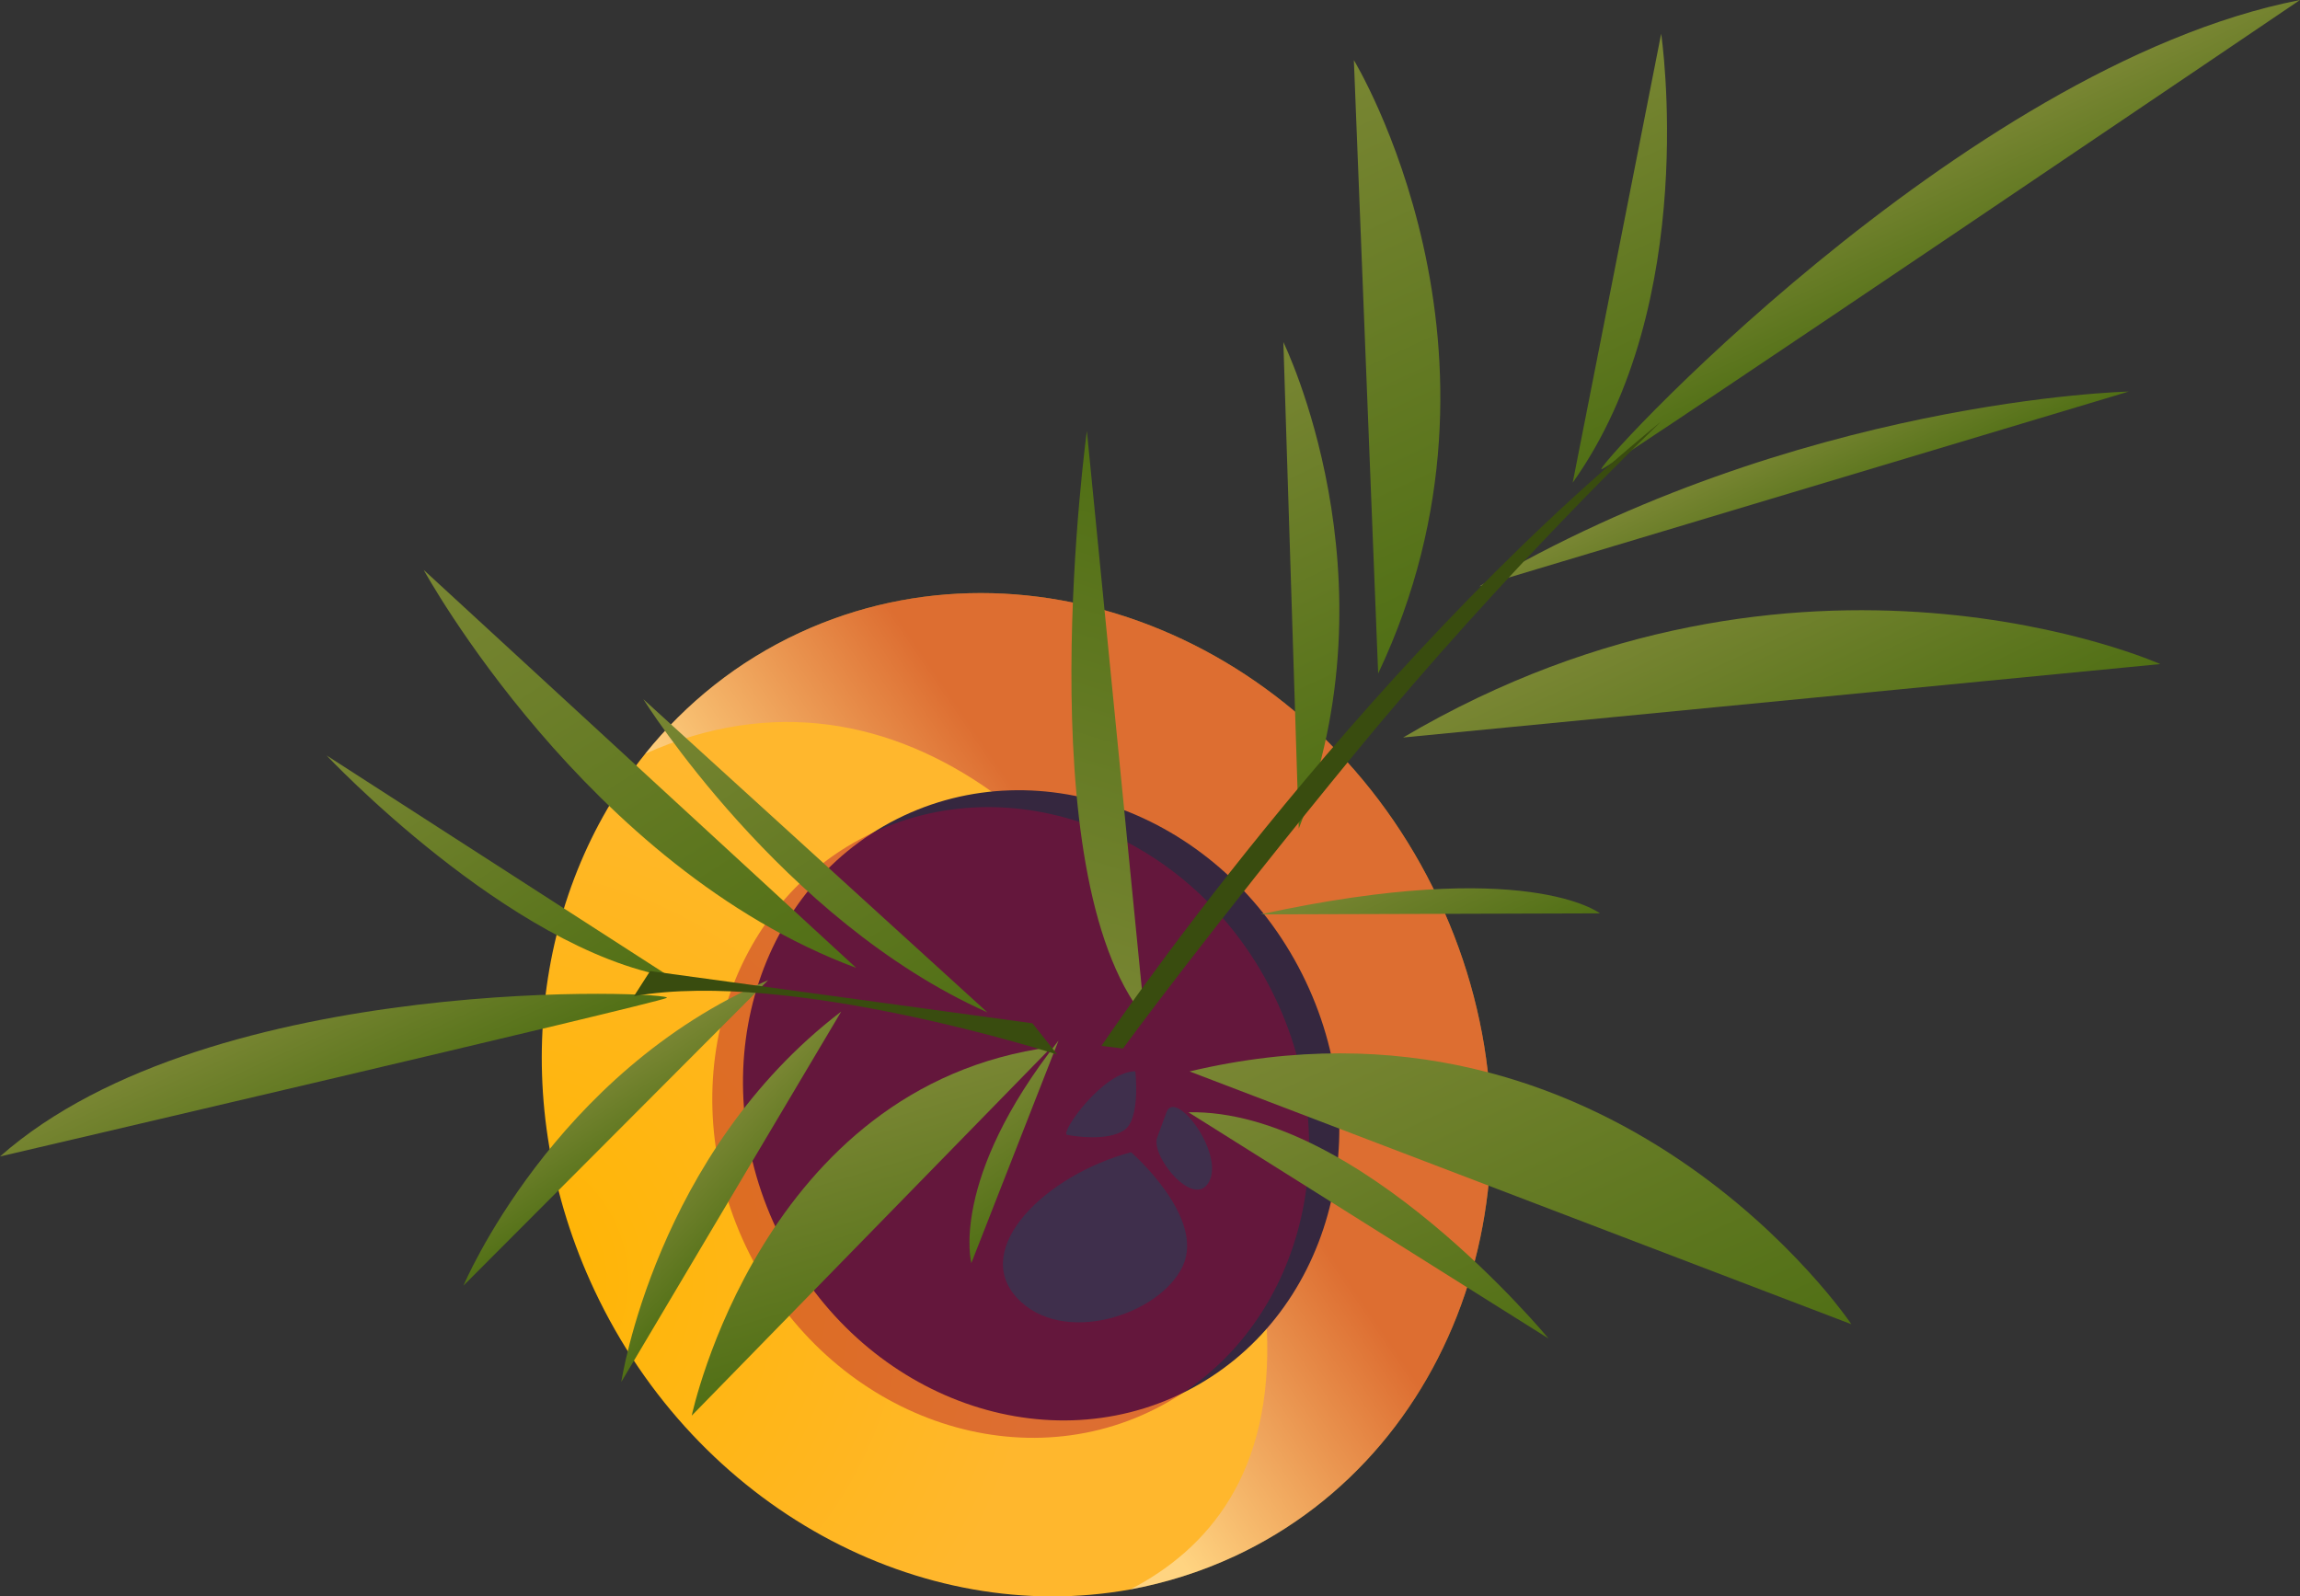 <?xml version="1.0" encoding="UTF-8"?>
<svg xmlns="http://www.w3.org/2000/svg" xmlns:xlink="http://www.w3.org/1999/xlink" viewBox="0 0 717.69 498.2">
  <rect x="0" y="0" width="717.69" height="498.2" fill="#333333" stroke="none"/>
  <defs>
    <style>
      .cls-1 {
        fill: url(#_Áåçûìÿííûé_ãðàäèåíò_67-15);
      }

      .cls-2 {
        fill: url(#_Áåçûìÿííûé_ãðàäèåíò_67-10);
      }

      .cls-3 {
        fill: url(#_Áåçûìÿííûé_ãðàäèåíò_67-9);
      }

      .cls-4 {
        fill: url(#_Áåçûìÿííûé_ãðàäèåíò_42);
      }

      .cls-5 {
        fill: url(#_Áåçûìÿííûé_ãðàäèåíò_67-18);
      }

      .cls-6 {
        fill: url(#_Áåçûìÿííûé_ãðàäèåíò_67-4);
      }

      .cls-7 {
        isolation: isolate;
      }

      .cls-8 {
        fill: url(#_Áåçûìÿííûé_ãðàäèåíò_67-17);
      }

      .cls-9 {
        fill: url(#_Áåçûìÿííûé_ãðàäèåíò_271);
      }

      .cls-9, .cls-10 {
        mix-blend-mode: multiply;
        opacity: .4;
      }

      .cls-11 {
        fill: url(#_Áåçûìÿííûé_ãðàäèåíò_67-5);
      }

      .cls-10 {
        fill: url(#_Áåçûìÿííûé_ãðàäèåíò_271-2);
      }

      .cls-12 {
        fill: url(#_Áåçûìÿííûé_ãðàäèåíò_67-3);
      }

      .cls-13 {
        fill: #35273f;
      }

      .cls-14 {
        fill: url(#_Áåçûìÿííûé_ãðàäèåíò_67-11);
      }

      .cls-15 {
        fill: url(#_Áåçûìÿííûé_ãðàäèåíò_67-8);
      }

      .cls-16 {
        fill: url(#_Áåçûìÿííûé_ãðàäèåíò_67-7);
      }

      .cls-17 {
        fill: url(#_Áåçûìÿííûé_ãðàäèåíò_67);
      }

      .cls-18 {
        fill: url(#_Áåçûìÿííûé_ãðàäèåíò_67-12);
      }

      .cls-19 {
        fill: url(#_Áåçûìÿííûé_ãðàäèåíò_67-13);
      }

      .cls-20 {
        fill: url(#_Áåçûìÿííûé_ãðàäèåíò_67-2);
      }

      .cls-21 {
        fill: #394c0f;
      }

      .cls-22 {
        fill: url(#_Áåçûìÿííûé_ãðàäèåíò_67-16);
      }

      .cls-23 {
        fill: url(#_Áåçûìÿííûé_ãðàäèåíò_67-14);
      }

      .cls-24 {
        fill: url(#_Áåçûìÿííûé_ãðàäèåíò_67-6);
      }

      .cls-25 {
        fill: #3f2f4c;
      }
    </style>
    <radialGradient id="_Áåçûìÿííûé_ãðàäèåíò_42" data-name="Áåçûìÿííûé ãðàäèåíò 42" cx="672.02" cy="319.35" fx="672.02" fy="319.35" r="34.92" gradientTransform="translate(181.72 -3242.34) rotate(64.84) scale(4.9 4.93) skewX(-.32)" gradientUnits="userSpaceOnUse">
      <stop offset="0" stop-color="#ffb500"/>
      <stop offset="1" stop-color="#ffb72d"/>
    </radialGradient>
    <linearGradient id="_Áåçûìÿííûé_ãðàäèåíò_271" data-name="Áåçûìÿííûé ãðàäèåíò 271" x1="526.49" y1="644.14" x2="511.41" y2="551.05" gradientTransform="translate(645.84 -385.54) rotate(65)" gradientUnits="userSpaceOnUse">
      <stop offset="0" stop-color="#fff"/>
      <stop offset=".98" stop-color="#aa0038"/>
    </linearGradient>
    <linearGradient id="_Áåçûìÿííûé_ãðàäèåíò_271-2" data-name="Áåçûìÿííûé ãðàäèåíò 271" x1="466.88" y1="1060.08" x2="514.47" y2="705.57" gradientTransform="translate(941.59 -158.14) rotate(91.74)" xlink:href="#_Áåçûìÿííûé_ãðàäèåíò_271"/>
    <linearGradient id="_Áåçûìÿííûé_ãðàäèåíò_67" data-name="Áåçûìÿííûé ãðàäèåíò 67" x1="536.4" y1="476.25" x2="695.18" y2="476.25" gradientTransform="translate(645.84 -385.54) rotate(65)" gradientUnits="userSpaceOnUse">
      <stop offset="0" stop-color="#798633"/>
      <stop offset="1" stop-color="#506f15"/>
    </linearGradient>
    <linearGradient id="_Áåçûìÿííûé_ãðàäèåíò_67-2" data-name="Áåçûìÿííûé ãðàäèåíò 67" x1="547.8" y1="522.87" x2="659.27" y2="522.87" xlink:href="#_Áåçûìÿííûé_ãðàäèåíò_67"/>
    <linearGradient id="_Áåçûìÿííûé_ãðàäèåíò_67-3" data-name="Áåçûìÿííûé ãðàäèåíò 67" x1="-1514.58" y1="-843.18" x2="-1403.48" y2="-843.18" gradientTransform="translate(1812.12 -1651.48) rotate(-72.8) scale(1.53 1)" xlink:href="#_Áåçûìÿííûé_ãðàäèåíò_67"/>
    <linearGradient id="_Áåçûìÿííûé_ãðàäèåíò_67-4" data-name="Áåçûìÿííûé ãðàäèåíò 67" x1="373.78" y1="227.54" x2="420.44" y2="227.54" xlink:href="#_Áåçûìÿííûé_ãðàäèåíò_67"/>
    <linearGradient id="_Áåçûìÿííûé_ãðàäèåíò_67-5" data-name="Áåçûìÿííûé ãðàäèåíò 67" x1="435.54" y1="302.57" x2="467.96" y2="302.57" xlink:href="#_Áåçûìÿííûé_ãðàäèåíò_67"/>
    <linearGradient id="_Áåçûìÿííûé_ãðàäèåíò_67-6" data-name="Áåçûìÿííûé ãðàäèåíò 67" x1="305.1" y1="325.04" x2="420.41" y2="325.04" xlink:href="#_Áåçûìÿííûé_ãðàäèåíò_67"/>
    <linearGradient id="_Áåçûìÿííûé_ãðàäèåíò_67-7" data-name="Áåçûìÿííûé ãðàäèåíò 67" x1="468.71" y1="336.8" x2="549.2" y2="336.8" xlink:href="#_Áåçûìÿííûé_ãðàäèåíò_67"/>
    <linearGradient id="_Áåçûìÿííûé_ãðàäèåíò_67-8" data-name="Áåçûìÿííûé ãðàäèåíò 67" x1="501.33" y1="464.33" x2="545.82" y2="464.33" xlink:href="#_Áåçûìÿííûé_ãðàäèåíò_67"/>
    <linearGradient id="_Áåçûìÿííûé_ãðàäèåíò_67-9" data-name="Áåçûìÿííûé ãðàäèåíò 67" x1="272.03" y1="410.06" x2="448.72" y2="410.06" xlink:href="#_Áåçûìÿííûé_ãðàäèåíò_67"/>
    <linearGradient id="_Áåçûìÿííûé_ãðàäèåíò_67-10" data-name="Áåçûìÿííûé ãðàäèåíò 67" x1="342.49" y1="460.35" x2="482.13" y2="460.35" xlink:href="#_Áåçûìÿííûé_ãðàäèåíò_67"/>
    <linearGradient id="_Áåçûìÿííûé_ãðàäèåíò_67-11" data-name="Áåçûìÿííûé ãðàäèåíò 67" x1="392.35" y1="-2409.61" x2="440.04" y2="-2409.61" gradientTransform="translate(1697.14 -857.61) rotate(65.31) scale(1 -.81)" xlink:href="#_Áåçûìÿííûé_ãðàäèåíò_67"/>
    <linearGradient id="_Áåçûìÿííûé_ãðàäèåíò_67-12" data-name="Áåçûìÿííûé ãðàäèåíò 67" x1="281.06" y1="-2958.18" x2="312.69" y2="-2958.18" gradientTransform="translate(1602.74 -894.3) rotate(57.6) scale(1 -.63)" xlink:href="#_Áåçûìÿííûé_ãðàäèåíò_67"/>
    <linearGradient id="_Áåçûìÿííûé_ãðàäèåíò_67-13" data-name="Áåçûìÿííûé ãðàäèåíò 67" x1="-43.04" y1="-3173.5" x2="-11.4" y2="-3173.5" gradientTransform="translate(1617.84 -1058.19) rotate(43.4) scale(1 -.63)" xlink:href="#_Áåçûìÿííûé_ãðàäèåíò_67"/>
    <linearGradient id="_Áåçûìÿííûé_ãðàäèåíò_67-14" data-name="Áåçûìÿííûé ãðàäèåíò 67" x1="150.1" y1="-2936.45" x2="265.92" y2="-2936.45" gradientTransform="translate(1602.74 -894.3) rotate(57.6) scale(1 -.63)" xlink:href="#_Áåçûìÿííûé_ãðàäèåíò_67"/>
    <linearGradient id="_Áåçûìÿííûé_ãðàäèåíò_67-15" data-name="Áåçûìÿííûé ãðàäèåíò 67" x1="658.9" y1="-2437.99" x2="738.55" y2="-2437.99" gradientTransform="translate(1540.66 -724.34) rotate(73.39) scale(1 -.63)" xlink:href="#_Áåçûìÿííûé_ãðàäèåíò_67"/>
    <linearGradient id="_Áåçûìÿííûé_ãðàäèåíò_67-16" data-name="Áåçûìÿííûé ãðàäèåíò 67" x1="347.61" y1="-2795.96" x2="391.67" y2="-2795.96" gradientTransform="translate(1602.74 -894.3) rotate(57.6) scale(1 -.63)" xlink:href="#_Áåçûìÿííûé_ãðàäèåíò_67"/>
    <linearGradient id="_Áåçûìÿííûé_ãðàäèåíò_67-17" data-name="Áåçûìÿííûé ãðàäèåíò 67" x1="117.45" y1="-2851.47" x2="294.64" y2="-2851.47" gradientTransform="translate(1602.74 -894.3) rotate(57.6) scale(1 -.63)" xlink:href="#_Áåçûìÿííûé_ãðàäèåíò_67"/>
    <linearGradient id="_Áåçûìÿííûé_ãðàäèåíò_67-18" data-name="Áåçûìÿííûé ãðàäèåíò 67" x1="188.24" y1="-2800.84" x2="328.28" y2="-2800.84" gradientTransform="translate(1602.74 -894.3) rotate(57.6) scale(1 -.63)" xlink:href="#_Áåçûìÿííûé_ãðàäèåíò_67"/>
  </defs>
  <g class="cls-7">
    <g id="Layer_1" data-name="Layer 1">
      <g>
        <g>
          <path class="cls-4" d="m384.93,485.8c-10.45,4.84-21.27,8.19-32.23,10.23-65.14,11.82-135.22-25.27-167.23-93.41-27.49-58.51-19.28-123.64,15.88-167.41,12.71-15.79,28.87-28.82,48.13-37.73,72.7-33.66,162.02,3.59,199.42,83.2,37.4,79.61,8.74,171.47-63.97,205.13Z"/>
          <path class="cls-9" d="m384.93,485.8c-10.45,4.84-21.27,8.19-32.23,10.23,24.09-12.48,44.74-36.16,42.59-81.42-.17-3.44-.46-7.03-.92-10.76-7.22-60.49-39.35-124.32-84.94-156.81-31.02-22.03-68.2-29.65-108.08-11.83,12.71-15.79,28.87-28.82,48.13-37.73,72.7-33.66,162.02,3.59,199.42,83.2,37.4,79.61,8.74,171.47-63.97,205.13Z"/>
          <ellipse class="cls-13" cx="324.89" cy="344.93" rx="91.16" ry="100.05" transform="translate(-120.46 183.09) rotate(-26.74)"/>
          <ellipse class="cls-10" cx="315.38" cy="350.28" rx="91.23" ry="100.13" transform="translate(-123.88 179.38) rotate(-26.74)"/>
        </g>
        <path class="cls-17" d="m371.19,334.37c132.49-31.47,206.51,78.89,206.51,78.89l-206.51-78.89Z"/>
        <path class="cls-20" d="m370.84,347.11c53.32-1.1,112.35,70.61,112.35,70.61l-112.35-70.61Z"/>
        <path class="cls-12" d="m357.18,317.54c-36.9-45.48-18.03-183.05-18.03-183.05l18.03,183.05Z"/>
        <g>
          <path class="cls-6" d="m717.69,0c-105.87,20.71-223.04,148.84-217.84,146.43,5.2-2.41,217.84-146.43,217.84-146.43Z"/>
          <path class="cls-11" d="m461.6,183c99.2-58.5,202.64-60.8,202.64-60.8l-202.64,60.8Z"/>
          <path class="cls-24" d="m490.74,150.64c40.07-56.28,27.61-140.11,27.61-140.11l-27.61,140.11Z"/>
          <path class="cls-16" d="m437.83,230.16c124-73.12,236.27-22.92,236.27-22.92l-236.27,22.92Z"/>
          <path class="cls-15" d="m393.3,285.36c83.33-18.14,105.95-.32,105.95-.32l-105.95.32Z"/>
          <path class="cls-3" d="m430.04,210.19c47.71-100.69-7.58-191.42-7.58-191.42l7.58,191.42Z"/>
          <path class="cls-2" d="m405.27,258.59c31.06-78.83-4.81-151.82-4.81-151.82l4.81,151.82Z"/>
          <path class="cls-21" d="m518.23,131.63c-96.22,78.34-174.54,194.77-174.54,194.77l6.72.82s26.02-35.62,72.86-92.68c46.84-57.05,94.97-102.91,94.97-102.91Z"/>
        </g>
        <g>
          <path class="cls-14" d="m0,360.91c66.09-58.39,212.22-51.39,208.01-49.47-4.21,1.92-208.01,49.47-208.01,49.47Z"/>
          <path class="cls-18" d="m239.7,305.88c-67.1,28.77-95.08,95.33-95.08,95.33l95.08-95.33Z"/>
          <path class="cls-19" d="m262.49,315.69c-57.94,44.23-68.61,115.57-68.61,115.57l68.61-115.57Z"/>
          <path class="cls-23" d="m209.14,304.88c-50.45-8.71-107.23-69.12-107.23-69.12l107.23,69.12Z"/>
          <path class="cls-1" d="m328.15,326.75c-90.56,11.96-112.3,115.04-112.3,115.04l112.3-115.04Z"/>
          <path class="cls-22" d="m330.3,324.74c-34.19,43.47-27.2,69.44-27.2,69.44l27.2-69.44Z"/>
          <path class="cls-8" d="m267.18,302.07c-84.16-31.35-134.97-124.21-134.97-124.21l134.97,124.21Z"/>
          <path class="cls-5" d="m308.11,315.94c-64.29-28.68-107.36-97.73-107.36-97.73l107.36,97.73Z"/>
          <path class="cls-21" d="m197.83,310.87c49.03-8.55,132.09,18.24,132.09,18.24l-7.76-9.77-119.3-16.3-5.03,7.83Z"/>
        </g>
        <path class="cls-25" d="m352.95,359.58c-26.74,7.14-49.83,29.88-35.71,45.35,14.13,15.47,44.8,5.46,51.85-9.86,7.06-15.32-16.15-35.49-16.15-35.49Z"/>
        <path class="cls-25" d="m354.28,334.33c-10.06-.06-23.65,19.33-21.31,19.82s12.57,2.04,17.8-1.43c5.23-3.47,3.5-18.39,3.5-18.39Z"/>
        <path class="cls-25" d="m361.21,354.71c-2.72,5.45,11.35,23.04,16.09,14.03,4.74-9.01-10.54-29.18-13.32-21.61l-2.78,7.57Z"/>
      </g>
    </g>
  </g>
</svg>
